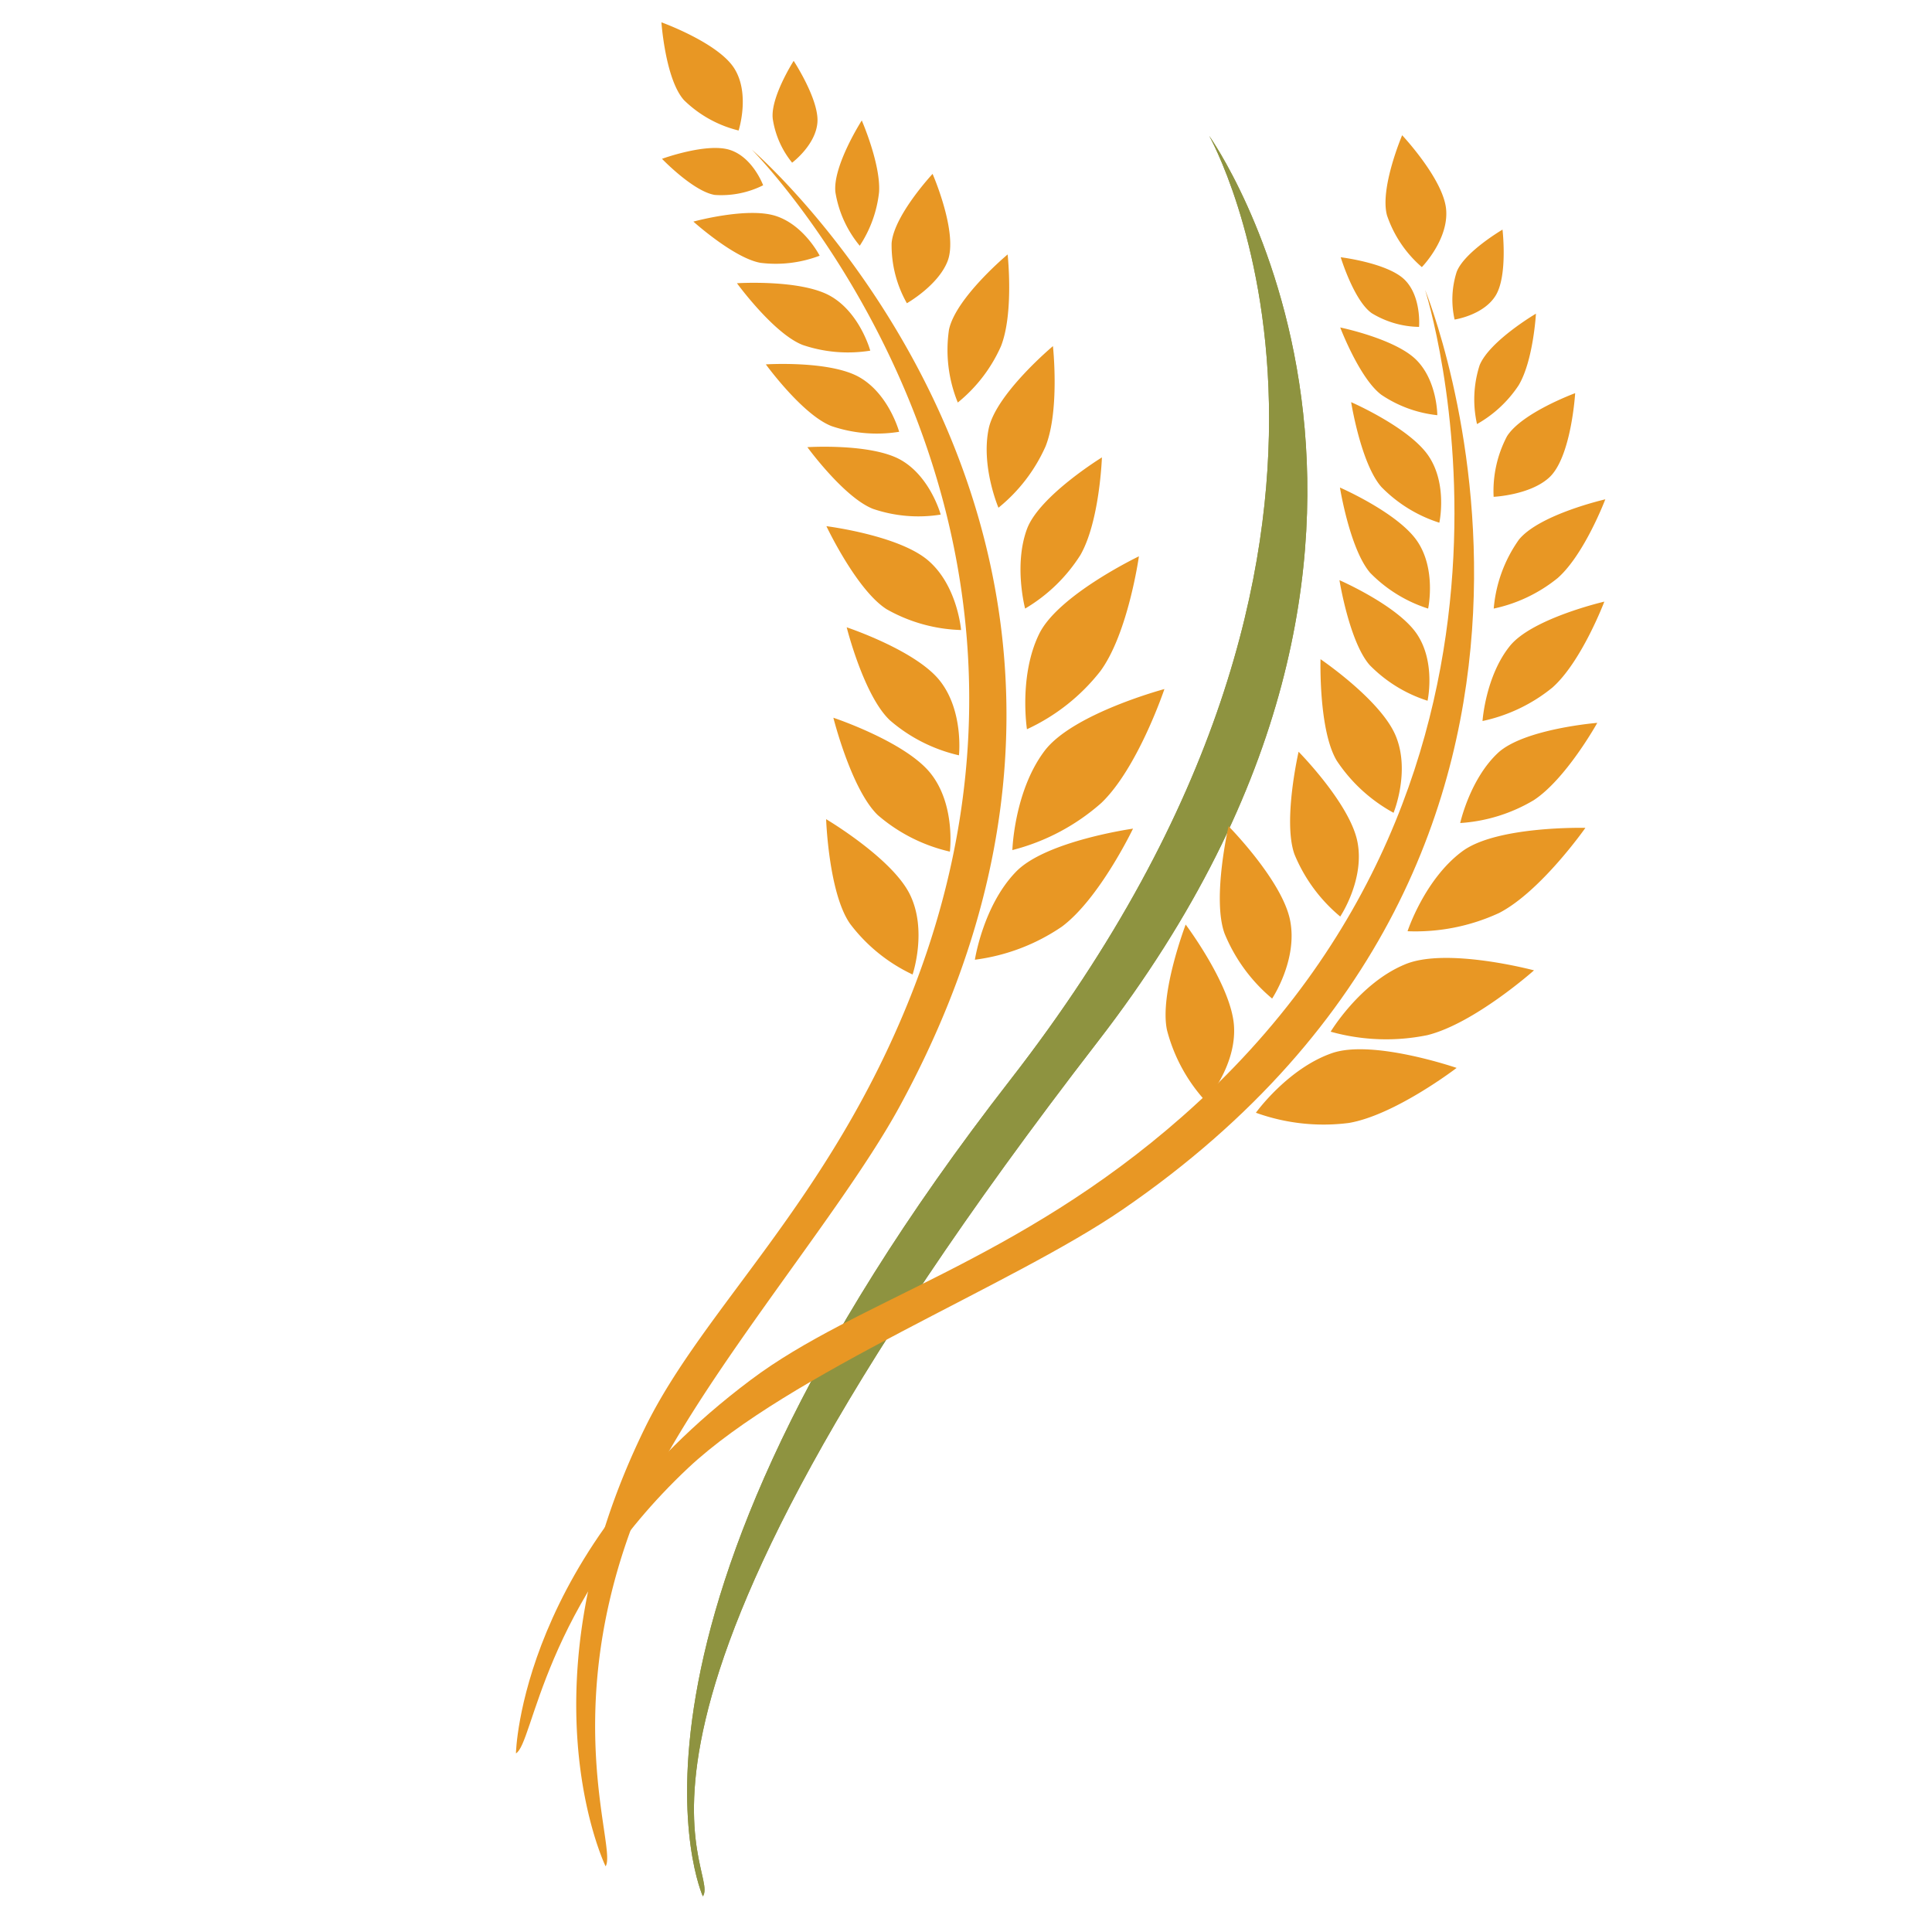 <?xml version="1.0" standalone="no"?><!DOCTYPE svg PUBLIC "-//W3C//DTD SVG 1.1//EN" "http://www.w3.org/Graphics/SVG/1.1/DTD/svg11.dtd"><svg t="1624083420658" class="icon" viewBox="0 0 1024 1024" version="1.1" xmlns="http://www.w3.org/2000/svg" p-id="794" xmlns:xlink="http://www.w3.org/1999/xlink" width="200" height="200"><defs><style type="text/css"></style></defs><path d="M372.531 1005.107s-64.102-140.698 162.97-432.794c224.922-289.331 105.421-500.275 105.421-500.275s149.76 209.92-58.982 479.898c-285.594 369.664-199.27 437.965-209.408 453.171z" fill="#8E9340" p-id="795"></path><path d="M372.531 1005.107s-64.102-140.698 162.97-432.794c224.922-289.331 105.421-500.275 105.421-500.275s149.76 209.92-58.982 479.898c-285.594 369.664-199.27 437.965-209.408 453.171z" fill="#8E9340" p-id="796"></path><path d="M420.659 32.256s13.466 20.48 12.595 32.563S419.84 86.221 419.84 86.221a48.128 48.128 0 0 1-10.24-23.091c-1.485-11.264 11.059-30.874 11.059-30.874zM350.874 84.173s23.552-8.602 35.84-4.762S404.48 98.202 404.48 98.202a49.562 49.562 0 0 1-25.6 5.12c-11.418-1.843-28.006-19.149-28.006-19.149zM367.514 117.453s28.467-7.834 43.571-3.021 23.347 21.094 23.347 21.094a65.331 65.331 0 0 1-31.283 3.789c-14.029-2.406-35.635-21.862-35.635-21.862zM390.605 150.118s33.638-2.15 49.408 6.707 21.248 29.03 21.248 29.03a74.598 74.598 0 0 1-35.84-3.021c-15.411-6.042-34.816-32.717-34.816-32.717zM405.914 193.126s33.638-2.15 49.408 6.707 21.248 29.03 21.248 29.03a74.598 74.598 0 0 1-35.84-3.021c-15.411-5.99-34.816-32.717-34.816-32.717zM427.93 237.005s33.638-2.15 49.408 6.707 21.248 29.03 21.248 29.03a74.598 74.598 0 0 1-35.84-3.021c-15.36-5.99-34.816-32.717-34.816-32.717zM438.016 278.886S476.16 283.648 491.827 296.96s17.562 36.966 17.562 36.966a84.89 84.89 0 0 1-39.424-11.008c-15.923-10.086-31.949-44.032-31.949-44.032zM448.768 332.493s36.403 12.083 49.254 28.16 10.24 39.68 10.24 39.68a84.89 84.89 0 0 1-36.506-18.483c-13.875-12.902-22.989-49.357-22.989-49.357zM441.702 380.416s38.093 12.646 51.507 29.44 10.24 41.523 10.24 41.523a88.781 88.781 0 0 1-38.195-19.354c-14.029-13.517-23.552-51.61-23.552-51.61zM437.862 434.176s34.611 20.48 44.237 39.578 1.587 42.752 1.587 42.752A88.781 88.781 0 0 1 450.56 489.626c-11.366-16.179-12.698-55.45-12.698-55.45zM350.566 11.827s29.901 10.752 38.554 24.32 2.355 33.024 2.355 33.024a62.771 62.771 0 0 1-28.928-16.077c-9.882-10.957-11.981-41.267-11.981-41.267zM456.755 63.846S466.893 87.04 465.92 101.888a64.358 64.358 0 0 1-10.24 28.365 59.238 59.238 0 0 1-12.902-28.416c-1.485-13.875 13.978-37.99 13.978-37.99zM534.067 134.861s3.379 31.078-3.533 48.64a80.23 80.23 0 0 1-22.886 29.85 73.83 73.83 0 0 1-4.659-38.656c3.635-16.947 31.078-39.834 31.078-39.834zM558.08 183.45s3.686 33.894-3.891 53.094a87.603 87.603 0 0 1-24.986 32.563s-9.421-22.016-5.12-42.189c4.147-18.483 33.997-43.469 33.997-43.469zM584.038 242.432s-1.178 33.946-11.418 51.763a87.04 87.04 0 0 1-29.286 28.365s-6.144-23.04 1.024-42.291c6.605-17.51 39.68-37.837 39.68-37.837zM603.648 294.861s-5.734 40.96-20.48 60.928a105.626 105.626 0 0 1-38.861 30.72s-4.454-28.518 6.605-50.79c10.291-20.531 52.736-40.858 52.736-40.858zM600.525 439.194s-17.766 37.12-37.734 51.968a105.626 105.626 0 0 1-46.08 17.51s4.352-28.518 21.606-46.438c15.616-16.486 62.208-23.04 62.208-23.04zM617.165 365.21s-14.08 41.933-33.485 60.416a113.613 113.613 0 0 1-47.104 24.934s0.922-31.027 16.947-52.429c14.797-19.866 63.642-32.922 63.642-32.922zM494.285 92.16s13.824 31.642 7.885 46.438c-5.12 12.851-21.504 22.118-21.504 22.118a62.31 62.31 0 0 1-8.09-31.846c1.229-14.746 21.709-36.71 21.709-36.71z" fill="#E89724" p-id="797"></path><path d="M320.973 989.184s-46.387-95.386 21.043-232.755c31.13-63.437 97.28-119.501 140.595-228.352 103.373-260.352-84.122-448.768-84.122-448.768S640 286.72 476.877 586.342c-34.253 62.874-118.118 157.133-143.36 226.662-35.635 99.686-6.554 167.219-12.544 176.179zM796.365 121.702s2.816 24.166-3.533 34.765-21.862 12.902-21.862 12.902a48.128 48.128 0 0 1 1.126-25.344c4.147-10.547 24.269-22.323 24.269-22.323zM710.605 136.346s24.883 3.021 33.894 11.93 7.629 24.986 7.629 24.986a49.562 49.562 0 0 1-25.088-7.27c-9.472-6.707-16.435-29.645-16.435-29.645zM710.349 173.568s28.928 5.939 40.192 17.05 11.264 29.44 11.264 29.44a65.331 65.331 0 0 1-29.645-10.803c-11.571-8.653-21.811-35.686-21.811-35.686zM716.134 213.146s30.72 13.363 40.96 28.416 5.786 35.482 5.786 35.482a74.598 74.598 0 0 1-30.72-18.944c-10.854-12.339-16.026-44.954-16.026-44.954zM710.195 258.406s30.72 13.363 40.96 28.416 5.786 35.738 5.786 35.738a74.598 74.598 0 0 1-30.72-18.944c-10.803-12.595-16.026-45.21-16.026-45.21zM709.939 307.507s30.72 13.363 40.96 28.416 5.734 35.482 5.734 35.482a74.598 74.598 0 0 1-30.72-18.944c-10.752-12.339-15.974-44.954-15.974-44.954zM699.904 349.389s31.795 21.504 39.782 40.448-1.075 40.96-1.075 40.96a84.89 84.89 0 0 1-30.157-27.699c-9.626-16.179-8.55-53.709-8.55-53.709zM688.282 398.438s26.982 27.29 31.13 47.462-9.062 39.885-9.062 39.885a84.89 84.89 0 0 1-24.269-33.024c-6.246-17.562 2.202-54.323 2.202-54.323zM651.162 437.914s28.211 28.57 32.563 49.613-9.472 41.728-9.472 41.728a88.781 88.781 0 0 1-25.242-34.56c-6.656-18.534 2.15-56.781 2.15-56.781zM628.429 490.035s24.115 32.051 25.6 53.555-15.002 40.09-15.002 40.09a88.781 88.781 0 0 1-20.48-37.632c-4.147-19.251 9.882-56.013 9.882-56.013zM743.168 71.68s21.76 23.142 23.296 39.168-12.851 30.72-12.851 30.72a62.771 62.771 0 0 1-18.483-27.443c-3.891-14.438 8.038-42.445 8.038-42.445zM814.08 166.246s-1.382 25.037-9.216 38.042a64.358 64.358 0 0 1-22.016 20.48 59.238 59.238 0 0 1 1.382-31.181c5.222-12.851 29.85-27.341 29.85-27.341zM850.842 264.653s-11.059 29.235-25.242 41.728a80.23 80.23 0 0 1-33.894 16.179 73.83 73.83 0 0 1 13.363-36.557c10.957-13.414 45.773-21.35 45.773-21.35zM850.33 318.874s-12.083 31.898-27.546 45.568a87.603 87.603 0 0 1-37.018 17.715s1.587-23.859 14.592-39.885c11.93-14.592 49.971-23.398 49.971-23.398zM846.592 383.13s-16.486 29.696-33.638 40.96a87.04 87.04 0 0 1-39.014 12.134s5.12-23.296 20.07-37.222c13.875-12.749 52.582-15.872 52.582-15.872zM840.294 438.784s-23.603 33.69-45.722 45.107a105.626 105.626 0 0 1-48.538 9.677s8.96-27.443 28.928-42.291c18.278-13.67 65.331-12.493 65.331-12.493zM772.045 566.016s-32.666 25.037-57.19 29.184a105.626 105.626 0 0 1-49.203-5.427s16.845-23.45 40.346-31.59c21.606-7.475 66.048 7.834 66.048 7.834zM813.056 514.304s-31.693 28.211-56.576 34.355a108.902 108.902 0 0 1-51.2-1.843s15.36-25.6 39.066-35.533c21.811-9.523 68.71 3.021 68.71 3.021zM834.867 208.384s-2.048 34.458-14.029 44.954c-10.24 9.114-29.184 9.984-29.184 9.984a62.31 62.31 0 0 1 7.066-32.051c7.834-12.493 36.147-22.886 36.147-22.886z" fill="#E89724" p-id="798"></path><path d="M273.459 929.331s1.946-106.035 124.365-197.888c56.32-42.394 141.005-62.31 228.864-139.725C836.915 406.579 755.302 153.6 755.302 153.6s121.293 294.195-160.205 487.424c-59.034 40.499-176.538 86.477-230.4 137.062-77.158 72.653-81.869 145.971-91.238 151.245z" fill="#E89724" p-id="799"></path></svg>